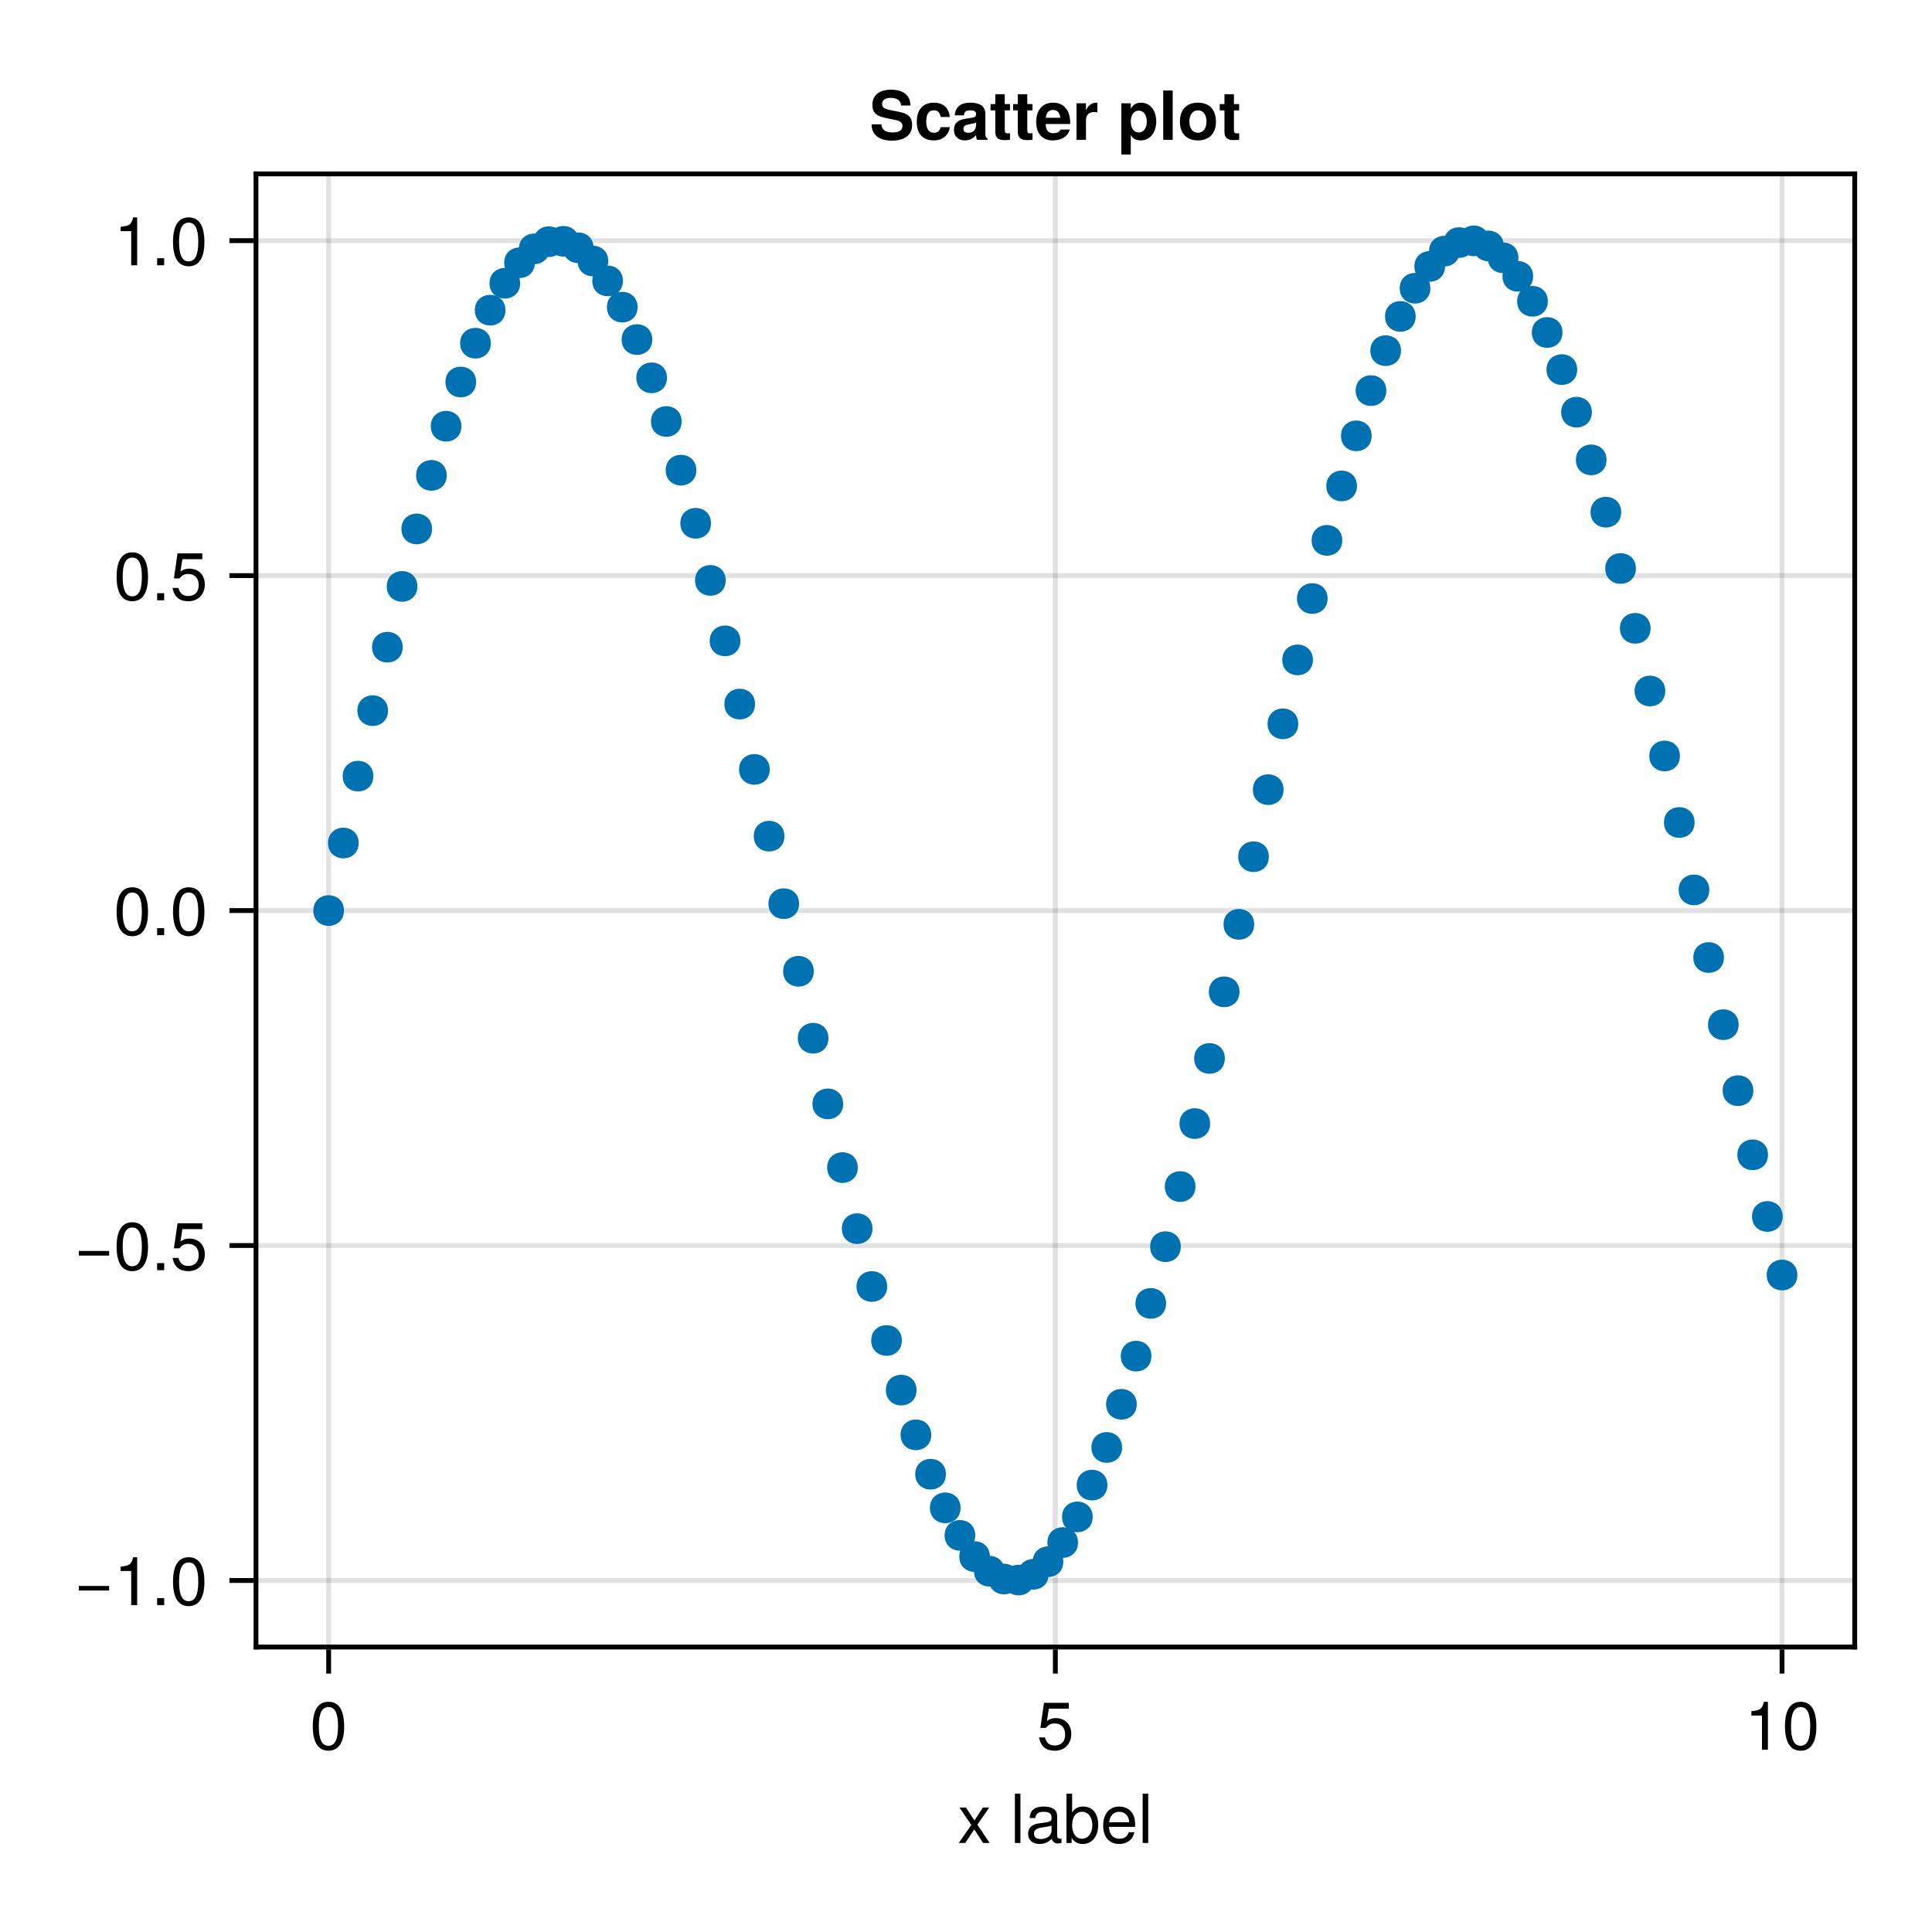<?xml version="1.0" encoding="UTF-8"?>
<svg xmlns="http://www.w3.org/2000/svg" xmlns:xlink="http://www.w3.org/1999/xlink" width="300" height="300" viewBox="0 0 300 300">
<defs>
<g>
<g id="glyph-0-0-c7be1478">
<path d="M 4.969 0 C 4.969 0 3.953 0 3.953 0 C 3.953 0 2.578 -2.109 2.578 -2.109 C 2.578 -2.109 1.172 0 1.172 0 C 1.172 0 0.172 0 0.172 0 C 0.172 0 2.125 -2.797 2.125 -2.797 C 2.125 -2.797 0.281 -5.5 0.281 -5.5 C 0.281 -5.5 1.281 -5.5 1.281 -5.5 C 1.281 -5.5 2.609 -3.5 2.609 -3.5 C 2.609 -3.5 3.922 -5.5 3.922 -5.5 C 3.922 -5.5 4.906 -5.5 4.906 -5.5 C 4.906 -5.5 3.062 -2.844 3.062 -2.844 C 3.062 -2.844 4.969 0 4.969 0 Z M 4.969 0 "/>
</g>
<g id="glyph-0-1-c7be1478">
<path d="M 5.391 -2.5 C 5.391 -2.5 1.328 -2.5 1.328 -2.5 C 1.359 -1.234 2.031 -0.656 2.953 -0.656 C 3.656 -0.656 4.141 -0.938 4.391 -1.672 C 4.391 -1.672 5.266 -1.672 5.266 -1.672 C 5.047 -0.562 4.172 0.156 2.922 0.156 C 1.375 0.156 0.422 -0.906 0.422 -2.719 C 0.422 -4.531 1.406 -5.656 2.938 -5.656 C 3.969 -5.656 4.812 -5.109 5.172 -4.203 C 5.328 -3.797 5.391 -3.297 5.391 -2.5 Z M 4.453 -3.281 C 4.453 -4.141 3.797 -4.844 2.922 -4.844 C 2.047 -4.844 1.422 -4.188 1.359 -3.219 C 1.359 -3.219 4.438 -3.219 4.438 -3.219 C 4.453 -3.234 4.453 -3.281 4.453 -3.281 Z M 4.453 -3.281 "/>
</g>
<g id="glyph-0-2-c7be1478">
<path d="M 1.578 0 C 1.578 0 0.719 0 0.719 0 C 0.719 0 0.719 -7.656 0.719 -7.656 C 0.719 -7.656 1.578 -7.656 1.578 -7.656 C 1.578 -7.656 1.578 0 1.578 0 Z M 1.578 0 "/>
</g>
<g id="glyph-0-3-c7be1478">
<path d="M 5.328 -3.578 C 5.328 -1.141 4.469 0.156 2.891 0.156 C 1.297 0.156 0.453 -1.141 0.453 -3.641 C 0.453 -6.141 1.281 -7.438 2.891 -7.438 C 4.5 -7.438 5.328 -6.156 5.328 -3.578 Z M 4.375 -3.672 C 4.375 -5.656 3.891 -6.625 2.891 -6.625 C 1.891 -6.625 1.391 -5.672 1.391 -3.641 C 1.391 -1.594 1.891 -0.609 2.859 -0.609 C 3.891 -0.609 4.375 -1.547 4.375 -3.672 Z M 4.375 -3.672 "/>
</g>
<g id="glyph-0-4-c7be1478">
<path d="M 3.641 0 C 3.641 0 2.719 0 2.719 0 C 2.719 0 2.719 -5.297 2.719 -5.297 C 2.719 -5.297 1.078 -5.297 1.078 -5.297 C 1.078 -5.297 1.078 -5.969 1.078 -5.969 C 2.5 -6.141 2.703 -6.297 3.031 -7.438 C 3.031 -7.438 3.641 -7.438 3.641 -7.438 C 3.641 -7.438 3.641 0 3.641 0 Z M 3.641 0 "/>
</g>
<g id="glyph-0-5-c7be1478">
<path d="M 5.391 -2.469 C 5.391 -0.891 4.344 0.156 2.828 0.156 C 1.516 0.156 0.672 -0.438 0.375 -1.906 C 0.375 -1.906 1.297 -1.906 1.297 -1.906 C 1.516 -1.078 2 -0.656 2.812 -0.656 C 3.828 -0.656 4.438 -1.266 4.438 -2.344 C 4.438 -3.438 3.812 -4.078 2.812 -4.078 C 2.234 -4.078 1.875 -3.906 1.453 -3.391 C 1.453 -3.391 0.594 -3.391 0.594 -3.391 C 0.594 -3.391 1.156 -7.281 1.156 -7.281 C 1.156 -7.281 5 -7.281 5 -7.281 C 5 -7.281 5 -6.375 5 -6.375 C 5 -6.375 1.906 -6.375 1.906 -6.375 C 1.906 -6.375 1.609 -4.453 1.609 -4.453 C 2.031 -4.766 2.453 -4.906 2.984 -4.906 C 4.406 -4.906 5.391 -3.938 5.391 -2.469 Z M 5.391 -2.469 "/>
</g>
<g id="glyph-0-6-c7be1478">
<path d="M 2 0 C 2 0 0.906 0 0.906 0 C 0.906 0 0.906 -1.094 0.906 -1.094 C 0.906 -1.094 2 -1.094 2 -1.094 C 2 -1.094 2 0 2 0 Z M 2 0 "/>
</g>
<g id="glyph-1-0-c7be1478">
</g>
<g id="glyph-1-1-c7be1478">
<path d="M 1.578 0 C 1.578 0 0.719 0 0.719 0 C 0.719 0 0.719 -7.656 0.719 -7.656 C 0.719 -7.656 1.578 -7.656 1.578 -7.656 C 1.578 -7.656 1.578 0 1.578 0 Z M 1.578 0 "/>
</g>
<g id="glyph-1-2-c7be1478">
<path d="M 5.625 -0.016 C 5.328 0.047 5.203 0.078 5.016 0.078 C 4.594 0.078 4.203 -0.234 4.109 -0.656 C 3.641 -0.141 2.953 0.156 2.25 0.156 C 1.141 0.156 0.438 -0.438 0.438 -1.422 C 0.438 -2.094 0.766 -2.594 1.406 -2.859 C 1.75 -3 1.938 -3.031 3.172 -3.188 C 3.859 -3.281 4.078 -3.438 4.078 -3.797 C 4.078 -3.797 4.078 -4.031 4.078 -4.031 C 4.078 -4.562 3.641 -4.844 2.859 -4.844 C 2.031 -4.844 1.641 -4.547 1.562 -3.875 C 1.562 -3.875 0.688 -3.875 0.688 -3.875 C 0.734 -5.141 1.547 -5.656 2.891 -5.656 C 4.234 -5.656 4.953 -5.141 4.953 -4.156 C 4.953 -4.156 4.953 -1.094 4.953 -1.094 C 4.953 -0.812 5.125 -0.656 5.422 -0.656 C 5.484 -0.656 5.516 -0.656 5.625 -0.688 C 5.625 -0.688 5.625 -0.016 5.625 -0.016 Z M 4.078 -1.906 C 4.078 -1.906 4.078 -2.719 4.078 -2.719 C 3.797 -2.578 3.594 -2.547 2.672 -2.422 C 1.75 -2.281 1.359 -2.031 1.359 -1.453 C 1.359 -0.844 1.75 -0.609 2.438 -0.609 C 3.281 -0.609 4.078 -1.109 4.078 -1.906 Z M 4.078 -1.906 "/>
</g>
<g id="glyph-1-3-c7be1478">
<path d="M 5.484 -2.812 C 5.484 -1.031 4.547 0.156 3.094 0.156 C 2.328 0.156 1.781 -0.141 1.359 -0.781 C 1.359 -0.781 1.359 0 1.359 0 C 1.359 0 0.562 0 0.562 0 C 0.562 0 0.562 -7.656 0.562 -7.656 C 0.562 -7.656 1.438 -7.656 1.438 -7.656 C 1.438 -7.656 1.438 -4.75 1.438 -4.75 C 1.844 -5.375 2.391 -5.656 3.141 -5.656 C 4.594 -5.656 5.484 -4.594 5.484 -2.812 Z M 4.578 -2.766 C 4.578 -3.984 3.953 -4.844 2.969 -4.844 C 2.047 -4.875 1.438 -4.047 1.438 -2.75 C 1.438 -1.5 2.047 -0.656 2.969 -0.656 C 3.922 -0.656 4.578 -1.516 4.578 -2.766 Z M 4.578 -2.766 "/>
</g>
<g id="glyph-1-4-c7be1478">
<path d="M 5.391 -2.469 C 5.391 -0.891 4.344 0.156 2.828 0.156 C 1.516 0.156 0.672 -0.438 0.375 -1.906 C 0.375 -1.906 1.297 -1.906 1.297 -1.906 C 1.516 -1.078 2 -0.656 2.812 -0.656 C 3.828 -0.656 4.438 -1.266 4.438 -2.344 C 4.438 -3.438 3.812 -4.078 2.812 -4.078 C 2.234 -4.078 1.875 -3.906 1.453 -3.391 C 1.453 -3.391 0.594 -3.391 0.594 -3.391 C 0.594 -3.391 1.156 -7.281 1.156 -7.281 C 1.156 -7.281 5 -7.281 5 -7.281 C 5 -7.281 5 -6.375 5 -6.375 C 5 -6.375 1.906 -6.375 1.906 -6.375 C 1.906 -6.375 1.609 -4.453 1.609 -4.453 C 2.031 -4.766 2.453 -4.906 2.984 -4.906 C 4.406 -4.906 5.391 -3.938 5.391 -2.469 Z M 5.391 -2.469 "/>
</g>
<g id="glyph-2-0-c7be1478">
<path d="M 5.422 -2.266 C 5.422 -2.266 0.719 -2.266 0.719 -2.266 C 0.719 -2.266 0.719 -2.984 0.719 -2.984 C 0.719 -2.984 5.422 -2.984 5.422 -2.984 C 5.422 -2.984 5.422 -2.266 5.422 -2.266 Z M 5.422 -2.266 "/>
</g>
<g id="glyph-3-0-c7be1478">
<path d="M 3.641 0 C 3.641 0 2.719 0 2.719 0 C 2.719 0 2.719 -5.297 2.719 -5.297 C 2.719 -5.297 1.078 -5.297 1.078 -5.297 C 1.078 -5.297 1.078 -5.969 1.078 -5.969 C 2.5 -6.141 2.703 -6.297 3.031 -7.438 C 3.031 -7.438 3.641 -7.438 3.641 -7.438 C 3.641 -7.438 3.641 0 3.641 0 Z M 3.641 0 "/>
</g>
<g id="glyph-3-1-c7be1478">
<path d="M 5.328 -3.578 C 5.328 -1.141 4.469 0.156 2.891 0.156 C 1.297 0.156 0.453 -1.141 0.453 -3.641 C 0.453 -6.141 1.281 -7.438 2.891 -7.438 C 4.5 -7.438 5.328 -6.156 5.328 -3.578 Z M 4.375 -3.672 C 4.375 -5.656 3.891 -6.625 2.891 -6.625 C 1.891 -6.625 1.391 -5.672 1.391 -3.641 C 1.391 -1.594 1.891 -0.609 2.859 -0.609 C 3.891 -0.609 4.375 -1.547 4.375 -3.672 Z M 4.375 -3.672 "/>
</g>
<g id="glyph-4-0-c7be1478">
<path d="M 2 0 C 2 0 0.906 0 0.906 0 C 0.906 0 0.906 -1.094 0.906 -1.094 C 0.906 -1.094 2 -1.094 2 -1.094 C 2 -1.094 2 0 2 0 Z M 2 0 "/>
</g>
<g id="glyph-5-0-c7be1478">
<path d="M 5.328 -3.578 C 5.328 -1.141 4.469 0.156 2.891 0.156 C 1.297 0.156 0.453 -1.141 0.453 -3.641 C 0.453 -6.141 1.281 -7.438 2.891 -7.438 C 4.5 -7.438 5.328 -6.156 5.328 -3.578 Z M 4.375 -3.672 C 4.375 -5.656 3.891 -6.625 2.891 -6.625 C 1.891 -6.625 1.391 -5.672 1.391 -3.641 C 1.391 -1.594 1.891 -0.609 2.859 -0.609 C 3.891 -0.609 4.375 -1.547 4.375 -3.672 Z M 4.375 -3.672 "/>
</g>
<g id="glyph-6-0-c7be1478">
<path d="M 2 0 C 2 0 0.906 0 0.906 0 C 0.906 0 0.906 -1.094 0.906 -1.094 C 0.906 -1.094 2 -1.094 2 -1.094 C 2 -1.094 2 0 2 0 Z M 2 0 "/>
</g>
<g id="glyph-6-1-c7be1478">
<path d="M 5.328 -3.578 C 5.328 -1.141 4.469 0.156 2.891 0.156 C 1.297 0.156 0.453 -1.141 0.453 -3.641 C 0.453 -6.141 1.281 -7.438 2.891 -7.438 C 4.5 -7.438 5.328 -6.156 5.328 -3.578 Z M 4.375 -3.672 C 4.375 -5.656 3.891 -6.625 2.891 -6.625 C 1.891 -6.625 1.391 -5.672 1.391 -3.641 C 1.391 -1.594 1.891 -0.609 2.859 -0.609 C 3.891 -0.609 4.375 -1.547 4.375 -3.672 Z M 4.375 -3.672 "/>
</g>
<g id="glyph-7-0-c7be1478">
<path d="M 5.328 -3.578 C 5.328 -1.141 4.469 0.156 2.891 0.156 C 1.297 0.156 0.453 -1.141 0.453 -3.641 C 0.453 -6.141 1.281 -7.438 2.891 -7.438 C 4.5 -7.438 5.328 -6.156 5.328 -3.578 Z M 4.375 -3.672 C 4.375 -5.656 3.891 -6.625 2.891 -6.625 C 1.891 -6.625 1.391 -5.672 1.391 -3.641 C 1.391 -1.594 1.891 -0.609 2.859 -0.609 C 3.891 -0.609 4.375 -1.547 4.375 -3.672 Z M 4.375 -3.672 "/>
</g>
<g id="glyph-8-0-c7be1478">
<path d="M 2 0 C 2 0 0.906 0 0.906 0 C 0.906 0 0.906 -1.094 0.906 -1.094 C 0.906 -1.094 2 -1.094 2 -1.094 C 2 -1.094 2 0 2 0 Z M 2 0 "/>
</g>
<g id="glyph-8-1-c7be1478">
<path d="M 5.391 -2.469 C 5.391 -0.891 4.344 0.156 2.828 0.156 C 1.516 0.156 0.672 -0.438 0.375 -1.906 C 0.375 -1.906 1.297 -1.906 1.297 -1.906 C 1.516 -1.078 2 -0.656 2.812 -0.656 C 3.828 -0.656 4.438 -1.266 4.438 -2.344 C 4.438 -3.438 3.812 -4.078 2.812 -4.078 C 2.234 -4.078 1.875 -3.906 1.453 -3.391 C 1.453 -3.391 0.594 -3.391 0.594 -3.391 C 0.594 -3.391 1.156 -7.281 1.156 -7.281 C 1.156 -7.281 5 -7.281 5 -7.281 C 5 -7.281 5 -6.375 5 -6.375 C 5 -6.375 1.906 -6.375 1.906 -6.375 C 1.906 -6.375 1.609 -4.453 1.609 -4.453 C 2.031 -4.766 2.453 -4.906 2.984 -4.906 C 4.406 -4.906 5.391 -3.938 5.391 -2.469 Z M 5.391 -2.469 "/>
</g>
<g id="glyph-9-0-c7be1478">
<path d="M 6.641 -2.297 C 6.641 -0.75 5.484 0.125 3.5 0.125 C 1.547 0.125 0.344 -0.766 0.344 -2.406 C 0.344 -2.406 1.875 -2.406 1.875 -2.406 C 1.875 -1.578 2.516 -1.141 3.594 -1.141 C 4.547 -1.141 5.141 -1.469 5.141 -2.109 C 5.141 -2.734 4.75 -2.953 3.703 -3.156 C 3.703 -3.156 2.625 -3.375 2.625 -3.375 C 1.078 -3.672 0.469 -4.234 0.469 -5.422 C 0.469 -6.922 1.531 -7.781 3.375 -7.781 C 5.234 -7.781 6.375 -6.938 6.375 -5.328 C 6.375 -5.328 4.906 -5.328 4.906 -5.328 C 4.906 -6.094 4.297 -6.516 3.297 -6.516 C 2.484 -6.516 1.969 -6.156 1.969 -5.578 C 1.969 -5.016 2.297 -4.797 3.422 -4.578 C 3.422 -4.578 4.625 -4.344 4.625 -4.344 C 6.031 -4.078 6.641 -3.5 6.641 -2.297 Z M 6.641 -2.297 "/>
</g>
<g id="glyph-9-1-c7be1478">
<path d="M 5.484 -1.969 C 5.344 -0.75 4.391 0.094 3.016 0.094 C 1.328 0.094 0.359 -0.922 0.359 -2.797 C 0.359 -4.719 1.344 -5.766 3.031 -5.766 C 4.453 -5.766 5.375 -4.938 5.484 -3.547 C 5.484 -3.547 4.078 -3.547 4.078 -3.547 C 3.906 -4.297 3.625 -4.578 3.031 -4.578 C 2.094 -4.578 1.828 -3.828 1.828 -2.797 C 1.828 -1.688 2.281 -1.094 3.031 -1.094 C 3.594 -1.094 3.891 -1.375 4.078 -1.969 C 4.078 -1.969 5.484 -1.969 5.484 -1.969 Z M 5.484 -1.969 "/>
</g>
<g id="glyph-9-2-c7be1478">
<path d="M 5.969 -2.797 C 5.969 -0.969 4.891 0.094 3.172 0.094 C 1.422 0.094 0.375 -0.969 0.375 -2.828 C 0.375 -4.688 1.422 -5.766 3.156 -5.766 C 4.938 -5.766 5.969 -4.719 5.969 -2.797 Z M 4.5 -2.812 C 4.5 -3.922 3.984 -4.578 3.172 -4.578 C 2.375 -4.578 1.844 -3.922 1.844 -2.828 C 1.844 -1.75 2.375 -1.094 3.172 -1.094 C 3.953 -1.094 4.5 -1.75 4.5 -2.812 Z M 4.5 -2.812 "/>
</g>
<g id="glyph-10-0-c7be1478">
<path d="M 5.5 0 C 5.5 0 3.906 0 3.906 0 C 3.766 -0.172 3.734 -0.422 3.734 -0.719 C 3.219 -0.172 2.641 0.094 2.016 0.094 C 1.078 0.094 0.297 -0.438 0.297 -1.531 C 0.297 -2.562 0.844 -3.047 1.969 -3.25 C 1.969 -3.25 2.547 -3.344 2.547 -3.344 C 3.281 -3.469 3.734 -3.406 3.734 -4.016 C 3.734 -4.391 3.438 -4.578 2.875 -4.578 C 2.156 -4.578 1.906 -4.391 1.844 -3.797 C 1.844 -3.797 0.422 -3.797 0.422 -3.797 C 0.516 -5.109 1.312 -5.766 2.844 -5.766 C 4.375 -5.766 5.172 -5.172 5.172 -4.016 C 5.172 -4.016 5.172 -0.875 5.172 -0.875 C 5.172 -0.578 5.234 -0.422 5.5 -0.172 C 5.5 -0.172 5.5 0 5.5 0 Z M 3.734 -2.422 C 3.734 -2.422 3.734 -2.672 3.734 -2.672 C 3.562 -2.594 3.5 -2.578 3.109 -2.5 C 3.109 -2.5 2.609 -2.406 2.609 -2.406 C 2 -2.281 1.766 -2.125 1.766 -1.703 C 1.766 -1.281 2.062 -1.094 2.562 -1.094 C 3.312 -1.094 3.734 -1.578 3.734 -2.422 Z M 3.734 -2.422 "/>
</g>
<g id="glyph-10-1-c7be1478">
<path d="M 3.156 0 C 2.891 0.016 2.641 0.047 2.312 0.047 C 1.344 0.047 0.875 -0.328 0.875 -1.219 C 0.875 -1.219 0.875 -4.578 0.875 -4.578 C 0.875 -4.578 0.141 -4.578 0.141 -4.578 C 0.141 -4.578 0.141 -5.547 0.141 -5.547 C 0.141 -5.547 0.875 -5.547 0.875 -5.547 C 0.875 -5.547 0.875 -7.078 0.875 -7.078 C 0.875 -7.078 2.344 -7.078 2.344 -7.078 C 2.344 -7.078 2.344 -5.547 2.344 -5.547 C 2.344 -5.547 3.156 -5.547 3.156 -5.547 C 3.156 -5.547 3.156 -4.578 3.156 -4.578 C 3.156 -4.578 2.344 -4.578 2.344 -4.578 C 2.344 -4.578 2.344 -1.609 2.344 -1.609 C 2.344 -1.109 2.438 -1 2.828 -1 C 2.922 -1 3.016 -1.016 3.156 -1.031 C 3.156 -1.031 3.156 0 3.156 0 Z M 3.156 0 "/>
</g>
<g id="glyph-10-2-c7be1478">
<path d="M 3.891 -4.266 C 3.688 -4.297 3.578 -4.312 3.422 -4.312 C 2.562 -4.312 2.125 -3.875 2.125 -3.016 C 2.125 -3.016 2.125 0 2.125 0 C 2.125 0 0.656 0 0.656 0 C 0.656 0 0.656 -5.672 0.656 -5.672 C 0.656 -5.672 2.125 -5.672 2.125 -5.672 C 2.125 -5.672 2.125 -4.562 2.125 -4.562 C 2.453 -5.328 3.031 -5.766 3.703 -5.766 C 3.75 -5.766 3.797 -5.766 3.891 -5.75 C 3.891 -5.75 3.891 -4.266 3.891 -4.266 Z M 3.891 -4.266 "/>
</g>
<g id="glyph-10-3-c7be1478">
</g>
<g id="glyph-10-4-c7be1478">
<path d="M 6.031 -2.828 C 6.031 -1.109 5.016 0.094 3.656 0.094 C 2.938 0.094 2.438 -0.125 2.078 -0.75 C 2.078 -0.75 2.078 2.281 2.078 2.281 C 2.078 2.281 0.609 2.281 0.609 2.281 C 0.609 2.281 0.609 -5.672 0.609 -5.672 C 0.609 -5.672 2.078 -5.672 2.078 -5.672 C 2.078 -5.672 2.078 -4.828 2.078 -4.828 C 2.438 -5.453 2.938 -5.766 3.656 -5.766 C 5.141 -5.766 6.031 -4.516 6.031 -2.828 Z M 4.562 -2.812 C 4.562 -3.891 4.062 -4.531 3.312 -4.531 C 2.578 -4.531 2.078 -3.891 2.078 -2.828 C 2.078 -1.781 2.578 -1.141 3.312 -1.141 C 4.047 -1.141 4.562 -1.781 4.562 -2.812 Z M 4.562 -2.812 "/>
</g>
<g id="glyph-10-5-c7be1478">
<path d="M 2.172 0 C 2.172 0 0.703 0 0.703 0 C 0.703 0 0.703 -7.656 0.703 -7.656 C 0.703 -7.656 2.172 -7.656 2.172 -7.656 C 2.172 -7.656 2.172 0 2.172 0 Z M 2.172 0 "/>
</g>
<g id="glyph-11-0-c7be1478">
<path d="M 3.156 0 C 2.891 0.016 2.641 0.047 2.312 0.047 C 1.344 0.047 0.875 -0.328 0.875 -1.219 C 0.875 -1.219 0.875 -4.578 0.875 -4.578 C 0.875 -4.578 0.141 -4.578 0.141 -4.578 C 0.141 -4.578 0.141 -5.547 0.141 -5.547 C 0.141 -5.547 0.875 -5.547 0.875 -5.547 C 0.875 -5.547 0.875 -7.078 0.875 -7.078 C 0.875 -7.078 2.344 -7.078 2.344 -7.078 C 2.344 -7.078 2.344 -5.547 2.344 -5.547 C 2.344 -5.547 3.156 -5.547 3.156 -5.547 C 3.156 -5.547 3.156 -4.578 3.156 -4.578 C 3.156 -4.578 2.344 -4.578 2.344 -4.578 C 2.344 -4.578 2.344 -1.609 2.344 -1.609 C 2.344 -1.109 2.438 -1 2.828 -1 C 2.922 -1 3.016 -1.016 3.156 -1.031 C 3.156 -1.031 3.156 0 3.156 0 Z M 3.156 0 "/>
</g>
<g id="glyph-11-1-c7be1478">
<path d="M 5.516 -2.625 C 5.516 -2.625 5.5 -2.453 5.5 -2.453 C 5.5 -2.453 1.703 -2.453 1.703 -2.453 C 1.75 -1.344 2.188 -1.031 2.875 -1.031 C 3.406 -1.031 3.875 -1.188 4 -1.594 C 4 -1.594 5.453 -1.594 5.453 -1.594 C 5.125 -0.484 4.094 0.094 2.828 0.094 C 1.219 0.094 0.234 -0.938 0.234 -2.766 C 0.234 -4.656 1.234 -5.766 2.859 -5.766 C 4.531 -5.766 5.516 -4.578 5.516 -2.625 Z M 3.984 -3.422 C 3.906 -4.234 3.469 -4.641 2.828 -4.641 C 2.188 -4.641 1.812 -4.203 1.719 -3.422 C 1.719 -3.422 3.984 -3.422 3.984 -3.422 Z M 3.984 -3.422 "/>
</g>
</g>
</defs>
<rect x="-30" y="-30" width="360" height="360" fill="rgb(100%, 100%, 100%)" fill-opacity="1"/>
<path fill-rule="nonzero" fill="rgb(100%, 100%, 100%)" fill-opacity="1" d="M 39.75 255.75 L 288 255.75 L 288 27 L 39.75 27 Z M 39.75 255.75 "/>
<path fill="none" stroke-width="1" stroke-linecap="butt" stroke-linejoin="miter" stroke="rgb(0%, 0%, 0%)" stroke-opacity="0.12" stroke-miterlimit="2" d="M 68.047 341 L 68.047 36 " transform="matrix(0.75, 0, 0, 0.75, 0, 0)"/>
<path fill="none" stroke-width="1" stroke-linecap="butt" stroke-linejoin="miter" stroke="rgb(0%, 0%, 0%)" stroke-opacity="0.12" stroke-miterlimit="2" d="M 218.5 341 L 218.5 36 " transform="matrix(0.75, 0, 0, 0.75, 0, 0)"/>
<path fill="none" stroke-width="1" stroke-linecap="butt" stroke-linejoin="miter" stroke="rgb(0%, 0%, 0%)" stroke-opacity="0.12" stroke-miterlimit="2" d="M 368.953 341 L 368.953 36 " transform="matrix(0.75, 0, 0, 0.75, 0, 0)"/>
<path fill="none" stroke-width="1" stroke-linecap="butt" stroke-linejoin="miter" stroke="rgb(0%, 0%, 0%)" stroke-opacity="0.12" stroke-miterlimit="2" d="M 53 327.224 L 384 327.224 " transform="matrix(0.75, 0, 0, 0.75, 0, 0)"/>
<path fill="none" stroke-width="1" stroke-linecap="butt" stroke-linejoin="miter" stroke="rgb(0%, 0%, 0%)" stroke-opacity="0.12" stroke-miterlimit="2" d="M 53 257.87 L 384 257.87 " transform="matrix(0.75, 0, 0, 0.75, 0, 0)"/>
<path fill="none" stroke-width="1" stroke-linecap="butt" stroke-linejoin="miter" stroke="rgb(0%, 0%, 0%)" stroke-opacity="0.12" stroke-miterlimit="2" d="M 53 188.521 L 384 188.521 " transform="matrix(0.75, 0, 0, 0.75, 0, 0)"/>
<path fill="none" stroke-width="1" stroke-linecap="butt" stroke-linejoin="miter" stroke="rgb(0%, 0%, 0%)" stroke-opacity="0.12" stroke-miterlimit="2" d="M 53 119.172 L 384 119.172 " transform="matrix(0.75, 0, 0, 0.75, 0, 0)"/>
<path fill="none" stroke-width="1" stroke-linecap="butt" stroke-linejoin="miter" stroke="rgb(0%, 0%, 0%)" stroke-opacity="0.12" stroke-miterlimit="2" d="M 53 49.823 L 384 49.823 " transform="matrix(0.75, 0, 0, 0.75, 0, 0)"/>
<g fill="rgb(0%, 0%, 0%)" fill-opacity="1">
<use xlink:href="#glyph-0-0-c7be1478" x="148.703" y="286.176"/>
</g>
<g fill="rgb(0%, 0%, 0%)" fill-opacity="1">
<use xlink:href="#glyph-1-0-c7be1478" x="153.953" y="286.176"/>
</g>
<g fill="rgb(0%, 0%, 0%)" fill-opacity="1">
<use xlink:href="#glyph-1-1-c7be1478" x="156.872" y="286.176"/>
</g>
<g fill="rgb(0%, 0%, 0%)" fill-opacity="1">
<use xlink:href="#glyph-1-2-c7be1478" x="159.203" y="286.176"/>
</g>
<g fill="rgb(0%, 0%, 0%)" fill-opacity="1">
<use xlink:href="#glyph-1-3-c7be1478" x="165.041" y="286.176"/>
</g>
<g fill="rgb(0%, 0%, 0%)" fill-opacity="1">
<use xlink:href="#glyph-0-1-c7be1478" x="170.878" y="286.176"/>
</g>
<g fill="rgb(0%, 0%, 0%)" fill-opacity="1">
<use xlink:href="#glyph-0-2-c7be1478" x="176.716" y="286.176"/>
</g>
<g fill="rgb(0%, 0%, 0%)" fill-opacity="1">
<use xlink:href="#glyph-0-3-c7be1478" x="48.115" y="271.693"/>
</g>
<g fill="rgb(0%, 0%, 0%)" fill-opacity="1">
<use xlink:href="#glyph-1-4-c7be1478" x="160.956" y="271.693"/>
</g>
<g fill="rgb(0%, 0%, 0%)" fill-opacity="1">
<use xlink:href="#glyph-0-4-c7be1478" x="270.878" y="271.693"/>
</g>
<g fill="rgb(0%, 0%, 0%)" fill-opacity="1">
<use xlink:href="#glyph-0-3-c7be1478" x="276.716" y="271.693"/>
</g>
<g fill="rgb(0%, 0%, 0%)" fill-opacity="1">
<use xlink:href="#glyph-2-0-c7be1478" x="11.523" y="249.244"/>
</g>
<g fill="rgb(0%, 0%, 0%)" fill-opacity="1">
<use xlink:href="#glyph-3-0-c7be1478" x="17.655" y="249.244"/>
</g>
<g fill="rgb(0%, 0%, 0%)" fill-opacity="1">
<use xlink:href="#glyph-4-0-c7be1478" x="23.493" y="249.244"/>
</g>
<g fill="rgb(0%, 0%, 0%)" fill-opacity="1">
<use xlink:href="#glyph-0-3-c7be1478" x="26.412" y="249.244"/>
</g>
<g fill="rgb(0%, 0%, 0%)" fill-opacity="1">
<use xlink:href="#glyph-2-0-c7be1478" x="11.523" y="197.231"/>
</g>
<g fill="rgb(0%, 0%, 0%)" fill-opacity="1">
<use xlink:href="#glyph-3-1-c7be1478" x="17.655" y="197.231"/>
</g>
<g fill="rgb(0%, 0%, 0%)" fill-opacity="1">
<use xlink:href="#glyph-4-0-c7be1478" x="23.493" y="197.231"/>
</g>
<g fill="rgb(0%, 0%, 0%)" fill-opacity="1">
<use xlink:href="#glyph-0-5-c7be1478" x="26.412" y="197.231"/>
</g>
<g fill="rgb(0%, 0%, 0%)" fill-opacity="1">
<use xlink:href="#glyph-5-0-c7be1478" x="17.655" y="145.218"/>
</g>
<g fill="rgb(0%, 0%, 0%)" fill-opacity="1">
<use xlink:href="#glyph-6-0-c7be1478" x="23.493" y="145.218"/>
</g>
<g fill="rgb(0%, 0%, 0%)" fill-opacity="1">
<use xlink:href="#glyph-6-1-c7be1478" x="26.412" y="145.218"/>
</g>
<g fill="rgb(0%, 0%, 0%)" fill-opacity="1">
<use xlink:href="#glyph-7-0-c7be1478" x="17.655" y="93.206"/>
</g>
<g fill="rgb(0%, 0%, 0%)" fill-opacity="1">
<use xlink:href="#glyph-8-0-c7be1478" x="23.493" y="93.206"/>
</g>
<g fill="rgb(0%, 0%, 0%)" fill-opacity="1">
<use xlink:href="#glyph-8-1-c7be1478" x="26.412" y="93.206"/>
</g>
<g fill="rgb(0%, 0%, 0%)" fill-opacity="1">
<use xlink:href="#glyph-3-0-c7be1478" x="17.655" y="41.193"/>
</g>
<g fill="rgb(0%, 0%, 0%)" fill-opacity="1">
<use xlink:href="#glyph-0-6-c7be1478" x="23.493" y="41.193"/>
</g>
<g fill="rgb(0%, 0%, 0%)" fill-opacity="1">
<use xlink:href="#glyph-0-3-c7be1478" x="26.412" y="41.193"/>
</g>
<g fill="rgb(0%, 0%, 0%)" fill-opacity="1">
<use xlink:href="#glyph-9-0-c7be1478" x="134.995" y="21.711"/>
</g>
<g fill="rgb(0%, 0%, 0%)" fill-opacity="1">
<use xlink:href="#glyph-9-1-c7be1478" x="141.998" y="21.711"/>
</g>
<g fill="rgb(0%, 0%, 0%)" fill-opacity="1">
<use xlink:href="#glyph-10-0-c7be1478" x="147.836" y="21.711"/>
</g>
<g fill="rgb(0%, 0%, 0%)" fill-opacity="1">
<use xlink:href="#glyph-11-0-c7be1478" x="153.674" y="21.711"/>
</g>
<g fill="rgb(0%, 0%, 0%)" fill-opacity="1">
<use xlink:href="#glyph-10-1-c7be1478" x="157.171" y="21.711"/>
</g>
<g fill="rgb(0%, 0%, 0%)" fill-opacity="1">
<use xlink:href="#glyph-11-1-c7be1478" x="160.667" y="21.711"/>
</g>
<g fill="rgb(0%, 0%, 0%)" fill-opacity="1">
<use xlink:href="#glyph-10-2-c7be1478" x="166.505" y="21.711"/>
</g>
<g fill="rgb(0%, 0%, 0%)" fill-opacity="1">
<use xlink:href="#glyph-10-3-c7be1478" x="170.59" y="21.711"/>
</g>
<g fill="rgb(0%, 0%, 0%)" fill-opacity="1">
<use xlink:href="#glyph-10-4-c7be1478" x="173.509" y="21.711"/>
</g>
<g fill="rgb(0%, 0%, 0%)" fill-opacity="1">
<use xlink:href="#glyph-10-5-c7be1478" x="179.924" y="21.711"/>
</g>
<g fill="rgb(0%, 0%, 0%)" fill-opacity="1">
<use xlink:href="#glyph-9-2-c7be1478" x="182.843" y="21.711"/>
</g>
<g fill="rgb(0%, 0%, 0%)" fill-opacity="1">
<use xlink:href="#glyph-10-1-c7be1478" x="189.259" y="21.711"/>
</g>
<path fill-rule="nonzero" fill="rgb(0%, 44.706%, 69.804%)" fill-opacity="1" d="M 53.414 141.391 C 53.414 138.219 48.656 138.219 48.656 141.391 C 48.656 144.562 53.414 144.562 53.414 141.391 Z M 53.414 141.391 "/>
<path fill-rule="nonzero" fill="rgb(0%, 44.706%, 69.804%)" fill-opacity="1" d="M 55.691 130.902 C 55.691 127.73 50.934 127.73 50.934 130.902 C 50.934 134.074 55.691 134.074 55.691 130.902 Z M 55.691 130.902 "/>
<path fill-rule="nonzero" fill="rgb(0%, 44.706%, 69.804%)" fill-opacity="1" d="M 57.973 120.52 C 57.973 117.348 53.215 117.348 53.215 120.52 C 53.215 123.691 57.973 123.691 57.973 120.52 Z M 57.973 120.52 "/>
<path fill-rule="nonzero" fill="rgb(0%, 44.706%, 69.804%)" fill-opacity="1" d="M 60.254 110.348 C 60.254 107.176 55.492 107.176 55.492 110.348 C 55.492 113.52 60.254 113.52 60.254 110.348 Z M 60.254 110.348 "/>
<path fill-rule="nonzero" fill="rgb(0%, 44.706%, 69.804%)" fill-opacity="1" d="M 62.531 100.496 C 62.531 97.324 57.773 97.324 57.773 100.496 C 57.773 103.668 62.531 103.668 62.531 100.496 Z M 62.531 100.496 "/>
<path fill-rule="nonzero" fill="rgb(0%, 44.706%, 69.804%)" fill-opacity="1" d="M 64.812 91.059 C 64.812 87.887 60.055 87.887 60.055 91.059 C 60.055 94.23 64.812 94.23 64.812 91.059 Z M 64.812 91.059 "/>
<path fill-rule="nonzero" fill="rgb(0%, 44.706%, 69.804%)" fill-opacity="1" d="M 67.09 82.133 C 67.09 78.961 62.332 78.961 62.332 82.133 C 62.332 85.309 67.09 85.309 67.09 82.133 Z M 67.09 82.133 "/>
<path fill-rule="nonzero" fill="rgb(0%, 44.706%, 69.804%)" fill-opacity="1" d="M 69.371 73.816 C 69.371 70.645 64.613 70.645 64.613 73.816 C 64.613 76.988 69.371 76.988 69.371 73.816 Z M 69.371 73.816 "/>
<path fill-rule="nonzero" fill="rgb(0%, 44.706%, 69.804%)" fill-opacity="1" d="M 71.648 66.184 C 71.648 63.012 66.891 63.012 66.891 66.184 C 66.891 69.355 71.648 69.355 71.648 66.184 Z M 71.648 66.184 "/>
<path fill-rule="nonzero" fill="rgb(0%, 44.706%, 69.804%)" fill-opacity="1" d="M 73.93 59.32 C 73.93 56.148 69.172 56.148 69.172 59.32 C 69.172 62.492 73.93 62.492 73.93 59.32 Z M 73.93 59.32 "/>
<path fill-rule="nonzero" fill="rgb(0%, 44.706%, 69.804%)" fill-opacity="1" d="M 76.211 53.293 C 76.211 50.121 71.449 50.121 71.449 53.293 C 71.449 56.465 76.211 56.465 76.211 53.293 Z M 76.211 53.293 "/>
<path fill-rule="nonzero" fill="rgb(0%, 44.706%, 69.804%)" fill-opacity="1" d="M 78.488 48.164 C 78.488 44.992 73.73 44.992 73.73 48.164 C 73.73 51.336 78.488 51.336 78.488 48.164 Z M 78.488 48.164 "/>
<path fill-rule="nonzero" fill="rgb(0%, 44.706%, 69.804%)" fill-opacity="1" d="M 80.77 43.984 C 80.77 40.812 76.012 40.812 76.012 43.984 C 76.012 47.156 80.77 47.156 80.77 43.984 Z M 80.77 43.984 "/>
<path fill-rule="nonzero" fill="rgb(0%, 44.706%, 69.804%)" fill-opacity="1" d="M 83.047 40.801 C 83.047 37.629 78.289 37.629 78.289 40.801 C 78.289 43.973 83.047 43.973 83.047 40.801 Z M 83.047 40.801 "/>
<path fill-rule="nonzero" fill="rgb(0%, 44.706%, 69.804%)" fill-opacity="1" d="M 85.328 38.641 C 85.328 35.469 80.57 35.469 80.57 38.641 C 80.57 41.812 85.328 41.812 85.328 38.641 Z M 85.328 38.641 "/>
<path fill-rule="nonzero" fill="rgb(0%, 44.706%, 69.804%)" fill-opacity="1" d="M 87.609 37.527 C 87.609 34.355 82.848 34.355 82.848 37.527 C 82.848 40.699 87.609 40.699 87.609 37.527 Z M 87.609 37.527 "/>
<path fill-rule="nonzero" fill="rgb(0%, 44.706%, 69.804%)" fill-opacity="1" d="M 89.887 37.473 C 89.887 34.301 85.129 34.301 85.129 37.473 C 85.129 40.645 89.887 40.645 89.887 37.473 Z M 89.887 37.473 "/>
<path fill-rule="nonzero" fill="rgb(0%, 44.706%, 69.804%)" fill-opacity="1" d="M 92.168 38.477 C 92.168 35.305 87.406 35.305 87.406 38.477 C 87.406 41.652 92.168 41.652 92.168 38.477 Z M 92.168 38.477 "/>
<path fill-rule="nonzero" fill="rgb(0%, 44.706%, 69.804%)" fill-opacity="1" d="M 94.445 40.531 C 94.445 37.359 89.688 37.359 89.688 40.531 C 89.688 43.707 94.445 43.707 94.445 40.531 Z M 94.445 40.531 "/>
<path fill-rule="nonzero" fill="rgb(0%, 44.706%, 69.804%)" fill-opacity="1" d="M 96.727 43.617 C 96.727 40.441 91.969 40.441 91.969 43.617 C 91.969 46.789 96.727 46.789 96.727 43.617 Z M 96.727 43.617 "/>
<path fill-rule="nonzero" fill="rgb(0%, 44.706%, 69.804%)" fill-opacity="1" d="M 99.004 47.695 C 99.004 44.523 94.246 44.523 94.246 47.695 C 94.246 50.867 99.004 50.867 99.004 47.695 Z M 99.004 47.695 "/>
<path fill-rule="nonzero" fill="rgb(0%, 44.706%, 69.804%)" fill-opacity="1" d="M 101.285 52.73 C 101.285 49.559 96.527 49.559 96.527 52.73 C 96.527 55.902 101.285 55.902 101.285 52.73 Z M 101.285 52.73 "/>
<path fill-rule="nonzero" fill="rgb(0%, 44.706%, 69.804%)" fill-opacity="1" d="M 103.566 58.668 C 103.566 55.496 98.805 55.496 98.805 58.668 C 98.805 61.84 103.566 61.84 103.566 58.668 Z M 103.566 58.668 "/>
<path fill-rule="nonzero" fill="rgb(0%, 44.706%, 69.804%)" fill-opacity="1" d="M 105.844 65.449 C 105.844 62.277 101.086 62.277 101.086 65.449 C 101.086 68.621 105.844 68.621 105.844 65.449 Z M 105.844 65.449 "/>
<path fill-rule="nonzero" fill="rgb(0%, 44.706%, 69.804%)" fill-opacity="1" d="M 108.125 73.004 C 108.125 69.832 103.367 69.832 103.367 73.004 C 103.367 76.18 108.125 76.18 108.125 73.004 Z M 108.125 73.004 "/>
<path fill-rule="nonzero" fill="rgb(0%, 44.706%, 69.804%)" fill-opacity="1" d="M 110.402 81.258 C 110.402 78.086 105.645 78.086 105.645 81.258 C 105.645 84.43 110.402 84.43 110.402 81.258 Z M 110.402 81.258 "/>
<path fill-rule="nonzero" fill="rgb(0%, 44.706%, 69.804%)" fill-opacity="1" d="M 112.684 90.125 C 112.684 86.953 107.926 86.953 107.926 90.125 C 107.926 93.297 112.684 93.297 112.684 90.125 Z M 112.684 90.125 "/>
<path fill-rule="nonzero" fill="rgb(0%, 44.706%, 69.804%)" fill-opacity="1" d="M 114.965 99.516 C 114.965 96.34 110.203 96.34 110.203 99.516 C 110.203 102.688 114.965 102.688 114.965 99.516 Z M 114.965 99.516 "/>
<path fill-rule="nonzero" fill="rgb(0%, 44.706%, 69.804%)" fill-opacity="1" d="M 117.242 109.328 C 117.242 106.156 112.484 106.156 112.484 109.328 C 112.484 112.504 117.242 112.504 117.242 109.328 Z M 117.242 109.328 "/>
<path fill-rule="nonzero" fill="rgb(0%, 44.706%, 69.804%)" fill-opacity="1" d="M 119.523 119.473 C 119.523 116.301 114.762 116.301 114.762 119.473 C 114.762 122.645 119.523 122.645 119.523 119.473 Z M 119.523 119.473 "/>
<path fill-rule="nonzero" fill="rgb(0%, 44.706%, 69.804%)" fill-opacity="1" d="M 121.801 129.84 C 121.801 126.664 117.043 126.664 117.043 129.84 C 117.043 133.012 121.801 133.012 121.801 129.84 Z M 121.801 129.84 "/>
<path fill-rule="nonzero" fill="rgb(0%, 44.706%, 69.804%)" fill-opacity="1" d="M 124.082 140.32 C 124.082 137.148 119.324 137.148 119.324 140.32 C 119.324 143.496 124.082 143.496 124.082 140.32 Z M 124.082 140.32 "/>
<path fill-rule="nonzero" fill="rgb(0%, 44.706%, 69.804%)" fill-opacity="1" d="M 126.359 150.816 C 126.359 147.645 121.602 147.645 121.602 150.816 C 121.602 153.988 126.359 153.988 126.359 150.816 Z M 126.359 150.816 "/>
<path fill-rule="nonzero" fill="rgb(0%, 44.706%, 69.804%)" fill-opacity="1" d="M 128.641 161.215 C 128.641 158.043 123.883 158.043 123.883 161.215 C 123.883 164.387 128.641 164.387 128.641 161.215 Z M 128.641 161.215 "/>
<path fill-rule="nonzero" fill="rgb(0%, 44.706%, 69.804%)" fill-opacity="1" d="M 130.922 171.41 C 130.922 168.238 126.16 168.238 126.16 171.41 C 126.16 174.582 130.922 174.582 130.922 171.41 Z M 130.922 171.41 "/>
<path fill-rule="nonzero" fill="rgb(0%, 44.706%, 69.804%)" fill-opacity="1" d="M 133.199 181.301 C 133.199 178.129 128.441 178.129 128.441 181.301 C 128.441 184.473 133.199 184.473 133.199 181.301 Z M 133.199 181.301 "/>
<path fill-rule="nonzero" fill="rgb(0%, 44.706%, 69.804%)" fill-opacity="1" d="M 135.48 190.785 C 135.48 187.613 130.723 187.613 130.723 190.785 C 130.723 193.957 135.48 193.957 135.48 190.785 Z M 135.48 190.785 "/>
<path fill-rule="nonzero" fill="rgb(0%, 44.706%, 69.804%)" fill-opacity="1" d="M 137.758 199.766 C 137.758 196.594 133 196.594 133 199.766 C 133 202.938 137.758 202.938 137.758 199.766 Z M 137.758 199.766 "/>
<path fill-rule="nonzero" fill="rgb(0%, 44.706%, 69.804%)" fill-opacity="1" d="M 140.039 208.148 C 140.039 204.977 135.281 204.977 135.281 208.148 C 135.281 211.324 140.039 211.324 140.039 208.148 Z M 140.039 208.148 "/>
<path fill-rule="nonzero" fill="rgb(0%, 44.706%, 69.804%)" fill-opacity="1" d="M 142.32 215.855 C 142.32 212.684 137.559 212.684 137.559 215.855 C 137.559 219.027 142.32 219.027 142.32 215.855 Z M 142.32 215.855 "/>
<path fill-rule="nonzero" fill="rgb(0%, 44.706%, 69.804%)" fill-opacity="1" d="M 144.598 222.801 C 144.598 219.629 139.84 219.629 139.84 222.801 C 139.84 225.973 144.598 225.973 144.598 222.801 Z M 144.598 222.801 "/>
<path fill-rule="nonzero" fill="rgb(0%, 44.706%, 69.804%)" fill-opacity="1" d="M 146.879 228.914 C 146.879 225.742 142.117 225.742 142.117 228.914 C 142.117 232.086 146.879 232.086 146.879 228.914 Z M 146.879 228.914 "/>
<path fill-rule="nonzero" fill="rgb(0%, 44.706%, 69.804%)" fill-opacity="1" d="M 149.156 234.137 C 149.156 230.965 144.398 230.965 144.398 234.137 C 144.398 237.312 149.156 237.312 149.156 234.137 Z M 149.156 234.137 "/>
<path fill-rule="nonzero" fill="rgb(0%, 44.706%, 69.804%)" fill-opacity="1" d="M 151.438 238.414 C 151.438 235.242 146.68 235.242 146.68 238.414 C 146.68 241.59 151.438 241.59 151.438 238.414 Z M 151.438 238.414 "/>
<path fill-rule="nonzero" fill="rgb(0%, 44.706%, 69.804%)" fill-opacity="1" d="M 153.715 241.703 C 153.715 238.531 148.957 238.531 148.957 241.703 C 148.957 244.875 153.715 244.875 153.715 241.703 Z M 153.715 241.703 "/>
<path fill-rule="nonzero" fill="rgb(0%, 44.706%, 69.804%)" fill-opacity="1" d="M 155.996 243.969 C 155.996 240.797 151.238 240.797 151.238 243.969 C 151.238 247.145 155.996 247.145 155.996 243.969 Z M 155.996 243.969 "/>
<path fill-rule="nonzero" fill="rgb(0%, 44.706%, 69.804%)" fill-opacity="1" d="M 158.277 245.191 C 158.277 242.02 153.516 242.02 153.516 245.191 C 153.516 248.363 158.277 248.363 158.277 245.191 Z M 158.277 245.191 "/>
<path fill-rule="nonzero" fill="rgb(0%, 44.706%, 69.804%)" fill-opacity="1" d="M 160.555 245.352 C 160.555 242.18 155.797 242.18 155.797 245.352 C 155.797 248.523 160.555 248.523 160.555 245.352 Z M 160.555 245.352 "/>
<path fill-rule="nonzero" fill="rgb(0%, 44.706%, 69.804%)" fill-opacity="1" d="M 162.836 244.453 C 162.836 241.281 158.078 241.281 158.078 244.453 C 158.078 247.625 162.836 247.625 162.836 244.453 Z M 162.836 244.453 "/>
<path fill-rule="nonzero" fill="rgb(0%, 44.706%, 69.804%)" fill-opacity="1" d="M 165.113 242.504 C 165.113 239.332 160.355 239.332 160.355 242.504 C 160.355 245.68 165.113 245.68 165.113 242.504 Z M 165.113 242.504 "/>
<path fill-rule="nonzero" fill="rgb(0%, 44.706%, 69.804%)" fill-opacity="1" d="M 167.395 239.527 C 167.395 236.355 162.637 236.355 162.637 239.527 C 162.637 242.699 167.395 242.699 167.395 239.527 Z M 167.395 239.527 "/>
<path fill-rule="nonzero" fill="rgb(0%, 44.706%, 69.804%)" fill-opacity="1" d="M 169.672 235.547 C 169.672 232.375 164.914 232.375 164.914 235.547 C 164.914 238.719 169.672 238.719 169.672 235.547 Z M 169.672 235.547 "/>
<path fill-rule="nonzero" fill="rgb(0%, 44.706%, 69.804%)" fill-opacity="1" d="M 171.953 230.605 C 171.953 227.434 167.195 227.434 167.195 230.605 C 167.195 233.781 171.953 233.781 171.953 230.605 Z M 171.953 230.605 "/>
<path fill-rule="nonzero" fill="rgb(0%, 44.706%, 69.804%)" fill-opacity="1" d="M 174.234 224.758 C 174.234 221.586 169.473 221.586 169.473 224.758 C 169.473 227.93 174.234 227.93 174.234 224.758 Z M 174.234 224.758 "/>
<path fill-rule="nonzero" fill="rgb(0%, 44.706%, 69.804%)" fill-opacity="1" d="M 176.512 218.059 C 176.512 214.887 171.754 214.887 171.754 218.059 C 171.754 221.23 176.512 221.23 176.512 218.059 Z M 176.512 218.059 "/>
<path fill-rule="nonzero" fill="rgb(0%, 44.706%, 69.804%)" fill-opacity="1" d="M 178.793 210.578 C 178.793 207.406 174.035 207.406 174.035 210.578 C 174.035 213.75 178.793 213.75 178.793 210.578 Z M 178.793 210.578 "/>
<path fill-rule="nonzero" fill="rgb(0%, 44.706%, 69.804%)" fill-opacity="1" d="M 181.07 202.391 C 181.07 199.219 176.312 199.219 176.312 202.391 C 176.312 205.566 181.07 205.566 181.07 202.391 Z M 181.07 202.391 "/>
<path fill-rule="nonzero" fill="rgb(0%, 44.706%, 69.804%)" fill-opacity="1" d="M 183.352 193.586 C 183.352 190.414 178.594 190.414 178.594 193.586 C 178.594 196.758 183.352 196.758 183.352 193.586 Z M 183.352 193.586 "/>
<path fill-rule="nonzero" fill="rgb(0%, 44.706%, 69.804%)" fill-opacity="1" d="M 185.633 184.246 C 185.633 181.074 180.871 181.074 180.871 184.246 C 180.871 187.418 185.633 187.418 185.633 184.246 Z M 185.633 184.246 "/>
<path fill-rule="nonzero" fill="rgb(0%, 44.706%, 69.804%)" fill-opacity="1" d="M 187.91 174.469 C 187.91 171.297 183.152 171.297 183.152 174.469 C 183.152 177.641 187.91 177.641 187.91 174.469 Z M 187.91 174.469 "/>
<path fill-rule="nonzero" fill="rgb(0%, 44.706%, 69.804%)" fill-opacity="1" d="M 190.191 164.355 C 190.191 161.184 185.43 161.184 185.43 164.355 C 185.43 167.527 190.191 167.527 190.191 164.355 Z M 190.191 164.355 "/>
<path fill-rule="nonzero" fill="rgb(0%, 44.706%, 69.804%)" fill-opacity="1" d="M 192.469 154.008 C 192.469 150.832 187.711 150.832 187.711 154.008 C 187.711 157.18 192.469 157.18 192.469 154.008 Z M 192.469 154.008 "/>
<path fill-rule="nonzero" fill="rgb(0%, 44.706%, 69.804%)" fill-opacity="1" d="M 194.75 143.531 C 194.75 140.355 189.992 140.355 189.992 143.531 C 189.992 146.703 194.75 146.703 194.75 143.531 Z M 194.75 143.531 "/>
<path fill-rule="nonzero" fill="rgb(0%, 44.706%, 69.804%)" fill-opacity="1" d="M 197.027 133.031 C 197.027 129.859 192.27 129.859 192.27 133.031 C 192.27 136.203 197.027 136.203 197.027 133.031 Z M 197.027 133.031 "/>
<path fill-rule="nonzero" fill="rgb(0%, 44.706%, 69.804%)" fill-opacity="1" d="M 199.309 122.617 C 199.309 119.445 194.551 119.445 194.551 122.617 C 194.551 125.789 199.309 125.789 199.309 122.617 Z M 199.309 122.617 "/>
<path fill-rule="nonzero" fill="rgb(0%, 44.706%, 69.804%)" fill-opacity="1" d="M 201.59 112.395 C 201.59 109.223 196.828 109.223 196.828 112.395 C 196.828 115.57 201.59 115.57 201.59 112.395 Z M 201.59 112.395 "/>
<path fill-rule="nonzero" fill="rgb(0%, 44.706%, 69.804%)" fill-opacity="1" d="M 203.867 102.469 C 203.867 99.297 199.109 99.297 199.109 102.469 C 199.109 105.641 203.867 105.641 203.867 102.469 Z M 203.867 102.469 "/>
<path fill-rule="nonzero" fill="rgb(0%, 44.706%, 69.804%)" fill-opacity="1" d="M 206.148 92.941 C 206.148 89.77 201.391 89.77 201.391 92.941 C 201.391 96.113 206.148 96.113 206.148 92.941 Z M 206.148 92.941 "/>
<path fill-rule="nonzero" fill="rgb(0%, 44.706%, 69.804%)" fill-opacity="1" d="M 208.426 83.906 C 208.426 80.73 203.668 80.73 203.668 83.906 C 203.668 87.078 208.426 87.078 208.426 83.906 Z M 208.426 83.906 "/>
<path fill-rule="nonzero" fill="rgb(0%, 44.706%, 69.804%)" fill-opacity="1" d="M 210.707 75.457 C 210.707 72.281 205.949 72.281 205.949 75.457 C 205.949 78.629 210.707 78.629 210.707 75.457 Z M 210.707 75.457 "/>
<path fill-rule="nonzero" fill="rgb(0%, 44.706%, 69.804%)" fill-opacity="1" d="M 212.988 67.68 C 212.988 64.504 208.227 64.504 208.227 67.68 C 208.227 70.852 212.988 70.852 212.988 67.68 Z M 212.988 67.68 "/>
<path fill-rule="nonzero" fill="rgb(0%, 44.706%, 69.804%)" fill-opacity="1" d="M 215.266 60.652 C 215.266 57.48 210.508 57.48 210.508 60.652 C 210.508 63.824 215.266 63.824 215.266 60.652 Z M 215.266 60.652 "/>
<path fill-rule="nonzero" fill="rgb(0%, 44.706%, 69.804%)" fill-opacity="1" d="M 217.547 54.449 C 217.547 51.277 212.785 51.277 212.785 54.449 C 212.785 57.621 217.547 57.621 217.547 54.449 Z M 217.547 54.449 "/>
<path fill-rule="nonzero" fill="rgb(0%, 44.706%, 69.804%)" fill-opacity="1" d="M 219.824 49.133 C 219.824 45.961 215.066 45.961 215.066 49.133 C 215.066 52.305 219.824 52.305 219.824 49.133 Z M 219.824 49.133 "/>
<path fill-rule="nonzero" fill="rgb(0%, 44.706%, 69.804%)" fill-opacity="1" d="M 222.105 44.758 C 222.105 41.586 217.348 41.586 217.348 44.758 C 217.348 47.93 222.105 47.93 222.105 44.758 Z M 222.105 44.758 "/>
<path fill-rule="nonzero" fill="rgb(0%, 44.706%, 69.804%)" fill-opacity="1" d="M 224.383 41.367 C 224.383 38.195 219.625 38.195 219.625 41.367 C 219.625 44.539 224.383 44.539 224.383 41.367 Z M 224.383 41.367 "/>
<path fill-rule="nonzero" fill="rgb(0%, 44.706%, 69.804%)" fill-opacity="1" d="M 226.664 38.996 C 226.664 35.824 221.906 35.824 221.906 38.996 C 221.906 42.168 226.664 42.168 226.664 38.996 Z M 226.664 38.996 "/>
<path fill-rule="nonzero" fill="rgb(0%, 44.706%, 69.804%)" fill-opacity="1" d="M 228.945 37.668 C 228.945 34.496 224.184 34.496 224.184 37.668 C 224.184 40.84 228.945 40.84 228.945 37.668 Z M 228.945 37.668 "/>
<path fill-rule="nonzero" fill="rgb(0%, 44.706%, 69.804%)" fill-opacity="1" d="M 231.223 37.398 C 231.223 34.227 226.465 34.227 226.465 37.398 C 226.465 40.57 231.223 40.57 231.223 37.398 Z M 231.223 37.398 "/>
<path fill-rule="nonzero" fill="rgb(0%, 44.706%, 69.804%)" fill-opacity="1" d="M 233.504 38.188 C 233.504 35.016 228.746 35.016 228.746 38.188 C 228.746 41.359 233.504 41.359 233.504 38.188 Z M 233.504 38.188 "/>
<path fill-rule="nonzero" fill="rgb(0%, 44.706%, 69.804%)" fill-opacity="1" d="M 235.781 40.031 C 235.781 36.859 231.023 36.859 231.023 40.031 C 231.023 43.203 235.781 43.203 235.781 40.031 Z M 235.781 40.031 "/>
<path fill-rule="nonzero" fill="rgb(0%, 44.706%, 69.804%)" fill-opacity="1" d="M 238.062 42.906 C 238.062 39.734 233.305 39.734 233.305 42.906 C 233.305 46.078 238.062 46.078 238.062 42.906 Z M 238.062 42.906 "/>
<path fill-rule="nonzero" fill="rgb(0%, 44.706%, 69.804%)" fill-opacity="1" d="M 240.344 46.785 C 240.344 43.613 235.582 43.613 235.582 46.785 C 235.582 49.957 240.344 49.957 240.344 46.785 Z M 240.344 46.785 "/>
<path fill-rule="nonzero" fill="rgb(0%, 44.706%, 69.804%)" fill-opacity="1" d="M 242.621 51.629 C 242.621 48.457 237.863 48.457 237.863 51.629 C 237.863 54.801 242.621 54.801 242.621 51.629 Z M 242.621 51.629 "/>
<path fill-rule="nonzero" fill="rgb(0%, 44.706%, 69.804%)" fill-opacity="1" d="M 244.902 57.391 C 244.902 54.215 240.141 54.215 240.141 57.391 C 240.141 60.562 244.902 60.562 244.902 57.391 Z M 244.902 57.391 "/>
<path fill-rule="nonzero" fill="rgb(0%, 44.706%, 69.804%)" fill-opacity="1" d="M 247.18 64.004 C 247.18 60.832 242.422 60.832 242.422 64.004 C 242.422 67.176 247.18 67.176 247.18 64.004 Z M 247.18 64.004 "/>
<path fill-rule="nonzero" fill="rgb(0%, 44.706%, 69.804%)" fill-opacity="1" d="M 249.461 71.41 C 249.461 68.234 244.703 68.234 244.703 71.41 C 244.703 74.582 249.461 74.582 249.461 71.41 Z M 249.461 71.41 "/>
<path fill-rule="nonzero" fill="rgb(0%, 44.706%, 69.804%)" fill-opacity="1" d="M 251.738 79.527 C 251.738 76.355 246.98 76.355 246.98 79.527 C 246.98 82.699 251.738 82.699 251.738 79.527 Z M 251.738 79.527 "/>
<path fill-rule="nonzero" fill="rgb(0%, 44.706%, 69.804%)" fill-opacity="1" d="M 254.02 88.273 C 254.02 85.102 249.262 85.102 249.262 88.273 C 249.262 91.449 254.02 91.449 254.02 88.273 Z M 254.02 88.273 "/>
<path fill-rule="nonzero" fill="rgb(0%, 44.706%, 69.804%)" fill-opacity="1" d="M 256.301 97.566 C 256.301 94.395 251.539 94.395 251.539 97.566 C 251.539 100.738 256.301 100.738 256.301 97.566 Z M 256.301 97.566 "/>
<path fill-rule="nonzero" fill="rgb(0%, 44.706%, 69.804%)" fill-opacity="1" d="M 258.578 107.301 C 258.578 104.129 253.82 104.129 253.82 107.301 C 253.82 110.473 258.578 110.473 258.578 107.301 Z M 258.578 107.301 "/>
<path fill-rule="nonzero" fill="rgb(0%, 44.706%, 69.804%)" fill-opacity="1" d="M 260.859 117.387 C 260.859 114.215 256.102 114.215 256.102 117.387 C 256.102 120.559 260.859 120.559 260.859 117.387 Z M 260.859 117.387 "/>
<path fill-rule="nonzero" fill="rgb(0%, 44.706%, 69.804%)" fill-opacity="1" d="M 263.137 127.715 C 263.137 124.543 258.379 124.543 258.379 127.715 C 258.379 130.887 263.137 130.887 263.137 127.715 Z M 263.137 127.715 "/>
<path fill-rule="nonzero" fill="rgb(0%, 44.706%, 69.804%)" fill-opacity="1" d="M 265.418 138.184 C 265.418 135.012 260.66 135.012 260.66 138.184 C 260.66 141.355 265.418 141.355 265.418 138.184 Z M 265.418 138.184 "/>
<path fill-rule="nonzero" fill="rgb(0%, 44.706%, 69.804%)" fill-opacity="1" d="M 267.695 148.684 C 267.695 145.512 262.938 145.512 262.938 148.684 C 262.938 151.855 267.695 151.855 267.695 148.684 Z M 267.695 148.684 "/>
<path fill-rule="nonzero" fill="rgb(0%, 44.706%, 69.804%)" fill-opacity="1" d="M 269.977 159.113 C 269.977 155.938 265.219 155.938 265.219 159.113 C 265.219 162.285 269.977 162.285 269.977 159.113 Z M 269.977 159.113 "/>
<path fill-rule="nonzero" fill="rgb(0%, 44.706%, 69.804%)" fill-opacity="1" d="M 272.258 169.359 C 272.258 166.184 267.496 166.184 267.496 169.359 C 267.496 172.531 272.258 172.531 272.258 169.359 Z M 272.258 169.359 "/>
<path fill-rule="nonzero" fill="rgb(0%, 44.706%, 69.804%)" fill-opacity="1" d="M 274.535 179.32 C 274.535 176.145 269.777 176.145 269.777 179.32 C 269.777 182.492 274.535 182.492 274.535 179.32 Z M 274.535 179.32 "/>
<path fill-rule="nonzero" fill="rgb(0%, 44.706%, 69.804%)" fill-opacity="1" d="M 276.816 188.895 C 276.816 185.719 272.059 185.719 272.059 188.895 C 272.059 192.066 276.816 192.066 276.816 188.895 Z M 276.816 188.895 "/>
<path fill-rule="nonzero" fill="rgb(0%, 44.706%, 69.804%)" fill-opacity="1" d="M 279.094 197.984 C 279.094 194.809 274.336 194.809 274.336 197.984 C 274.336 201.156 279.094 201.156 279.094 197.984 Z M 279.094 197.984 "/>
<path fill="none" stroke-width="1" stroke-linecap="butt" stroke-linejoin="miter" stroke="rgb(0%, 0%, 0%)" stroke-opacity="1" stroke-miterlimit="2" d="M 68.047 341.5 L 68.047 346.5 " transform="matrix(0.75, 0, 0, 0.75, 0, 0)"/>
<path fill="none" stroke-width="1" stroke-linecap="butt" stroke-linejoin="miter" stroke="rgb(0%, 0%, 0%)" stroke-opacity="1" stroke-miterlimit="2" d="M 218.5 341.5 L 218.5 346.5 " transform="matrix(0.75, 0, 0, 0.75, 0, 0)"/>
<path fill="none" stroke-width="1" stroke-linecap="butt" stroke-linejoin="miter" stroke="rgb(0%, 0%, 0%)" stroke-opacity="1" stroke-miterlimit="2" d="M 368.953 341.5 L 368.953 346.5 " transform="matrix(0.75, 0, 0, 0.75, 0, 0)"/>
<path fill="none" stroke-width="1" stroke-linecap="butt" stroke-linejoin="miter" stroke="rgb(0%, 0%, 0%)" stroke-opacity="1" stroke-miterlimit="2" d="M 52.5 327.224 L 47.5 327.224 " transform="matrix(0.75, 0, 0, 0.75, 0, 0)"/>
<path fill="none" stroke-width="1" stroke-linecap="butt" stroke-linejoin="miter" stroke="rgb(0%, 0%, 0%)" stroke-opacity="1" stroke-miterlimit="2" d="M 52.5 257.87 L 47.5 257.87 " transform="matrix(0.75, 0, 0, 0.75, 0, 0)"/>
<path fill="none" stroke-width="1" stroke-linecap="butt" stroke-linejoin="miter" stroke="rgb(0%, 0%, 0%)" stroke-opacity="1" stroke-miterlimit="2" d="M 52.5 188.521 L 47.5 188.521 " transform="matrix(0.75, 0, 0, 0.75, 0, 0)"/>
<path fill="none" stroke-width="1" stroke-linecap="butt" stroke-linejoin="miter" stroke="rgb(0%, 0%, 0%)" stroke-opacity="1" stroke-miterlimit="2" d="M 52.5 119.172 L 47.5 119.172 " transform="matrix(0.75, 0, 0, 0.75, 0, 0)"/>
<path fill="none" stroke-width="1" stroke-linecap="butt" stroke-linejoin="miter" stroke="rgb(0%, 0%, 0%)" stroke-opacity="1" stroke-miterlimit="2" d="M 52.5 49.823 L 47.5 49.823 " transform="matrix(0.75, 0, 0, 0.75, 0, 0)"/>
<path fill="none" stroke-width="1" stroke-linecap="butt" stroke-linejoin="miter" stroke="rgb(0%, 0%, 0%)" stroke-opacity="1" stroke-miterlimit="2" d="M 52.5 341 L 384.5 341 " transform="matrix(0.75, 0, 0, 0.75, 0, 0)"/>
<path fill="none" stroke-width="1" stroke-linecap="butt" stroke-linejoin="miter" stroke="rgb(0%, 0%, 0%)" stroke-opacity="1" stroke-miterlimit="2" d="M 53 341.5 L 53 35.5 " transform="matrix(0.75, 0, 0, 0.75, 0, 0)"/>
<path fill="none" stroke-width="1" stroke-linecap="butt" stroke-linejoin="miter" stroke="rgb(0%, 0%, 0%)" stroke-opacity="1" stroke-miterlimit="2" d="M 52.5 36 L 384.5 36 " transform="matrix(0.75, 0, 0, 0.75, 0, 0)"/>
<path fill="none" stroke-width="1" stroke-linecap="butt" stroke-linejoin="miter" stroke="rgb(0%, 0%, 0%)" stroke-opacity="1" stroke-miterlimit="2" d="M 384 341.5 L 384 35.5 " transform="matrix(0.75, 0, 0, 0.75, 0, 0)"/>
</svg>
